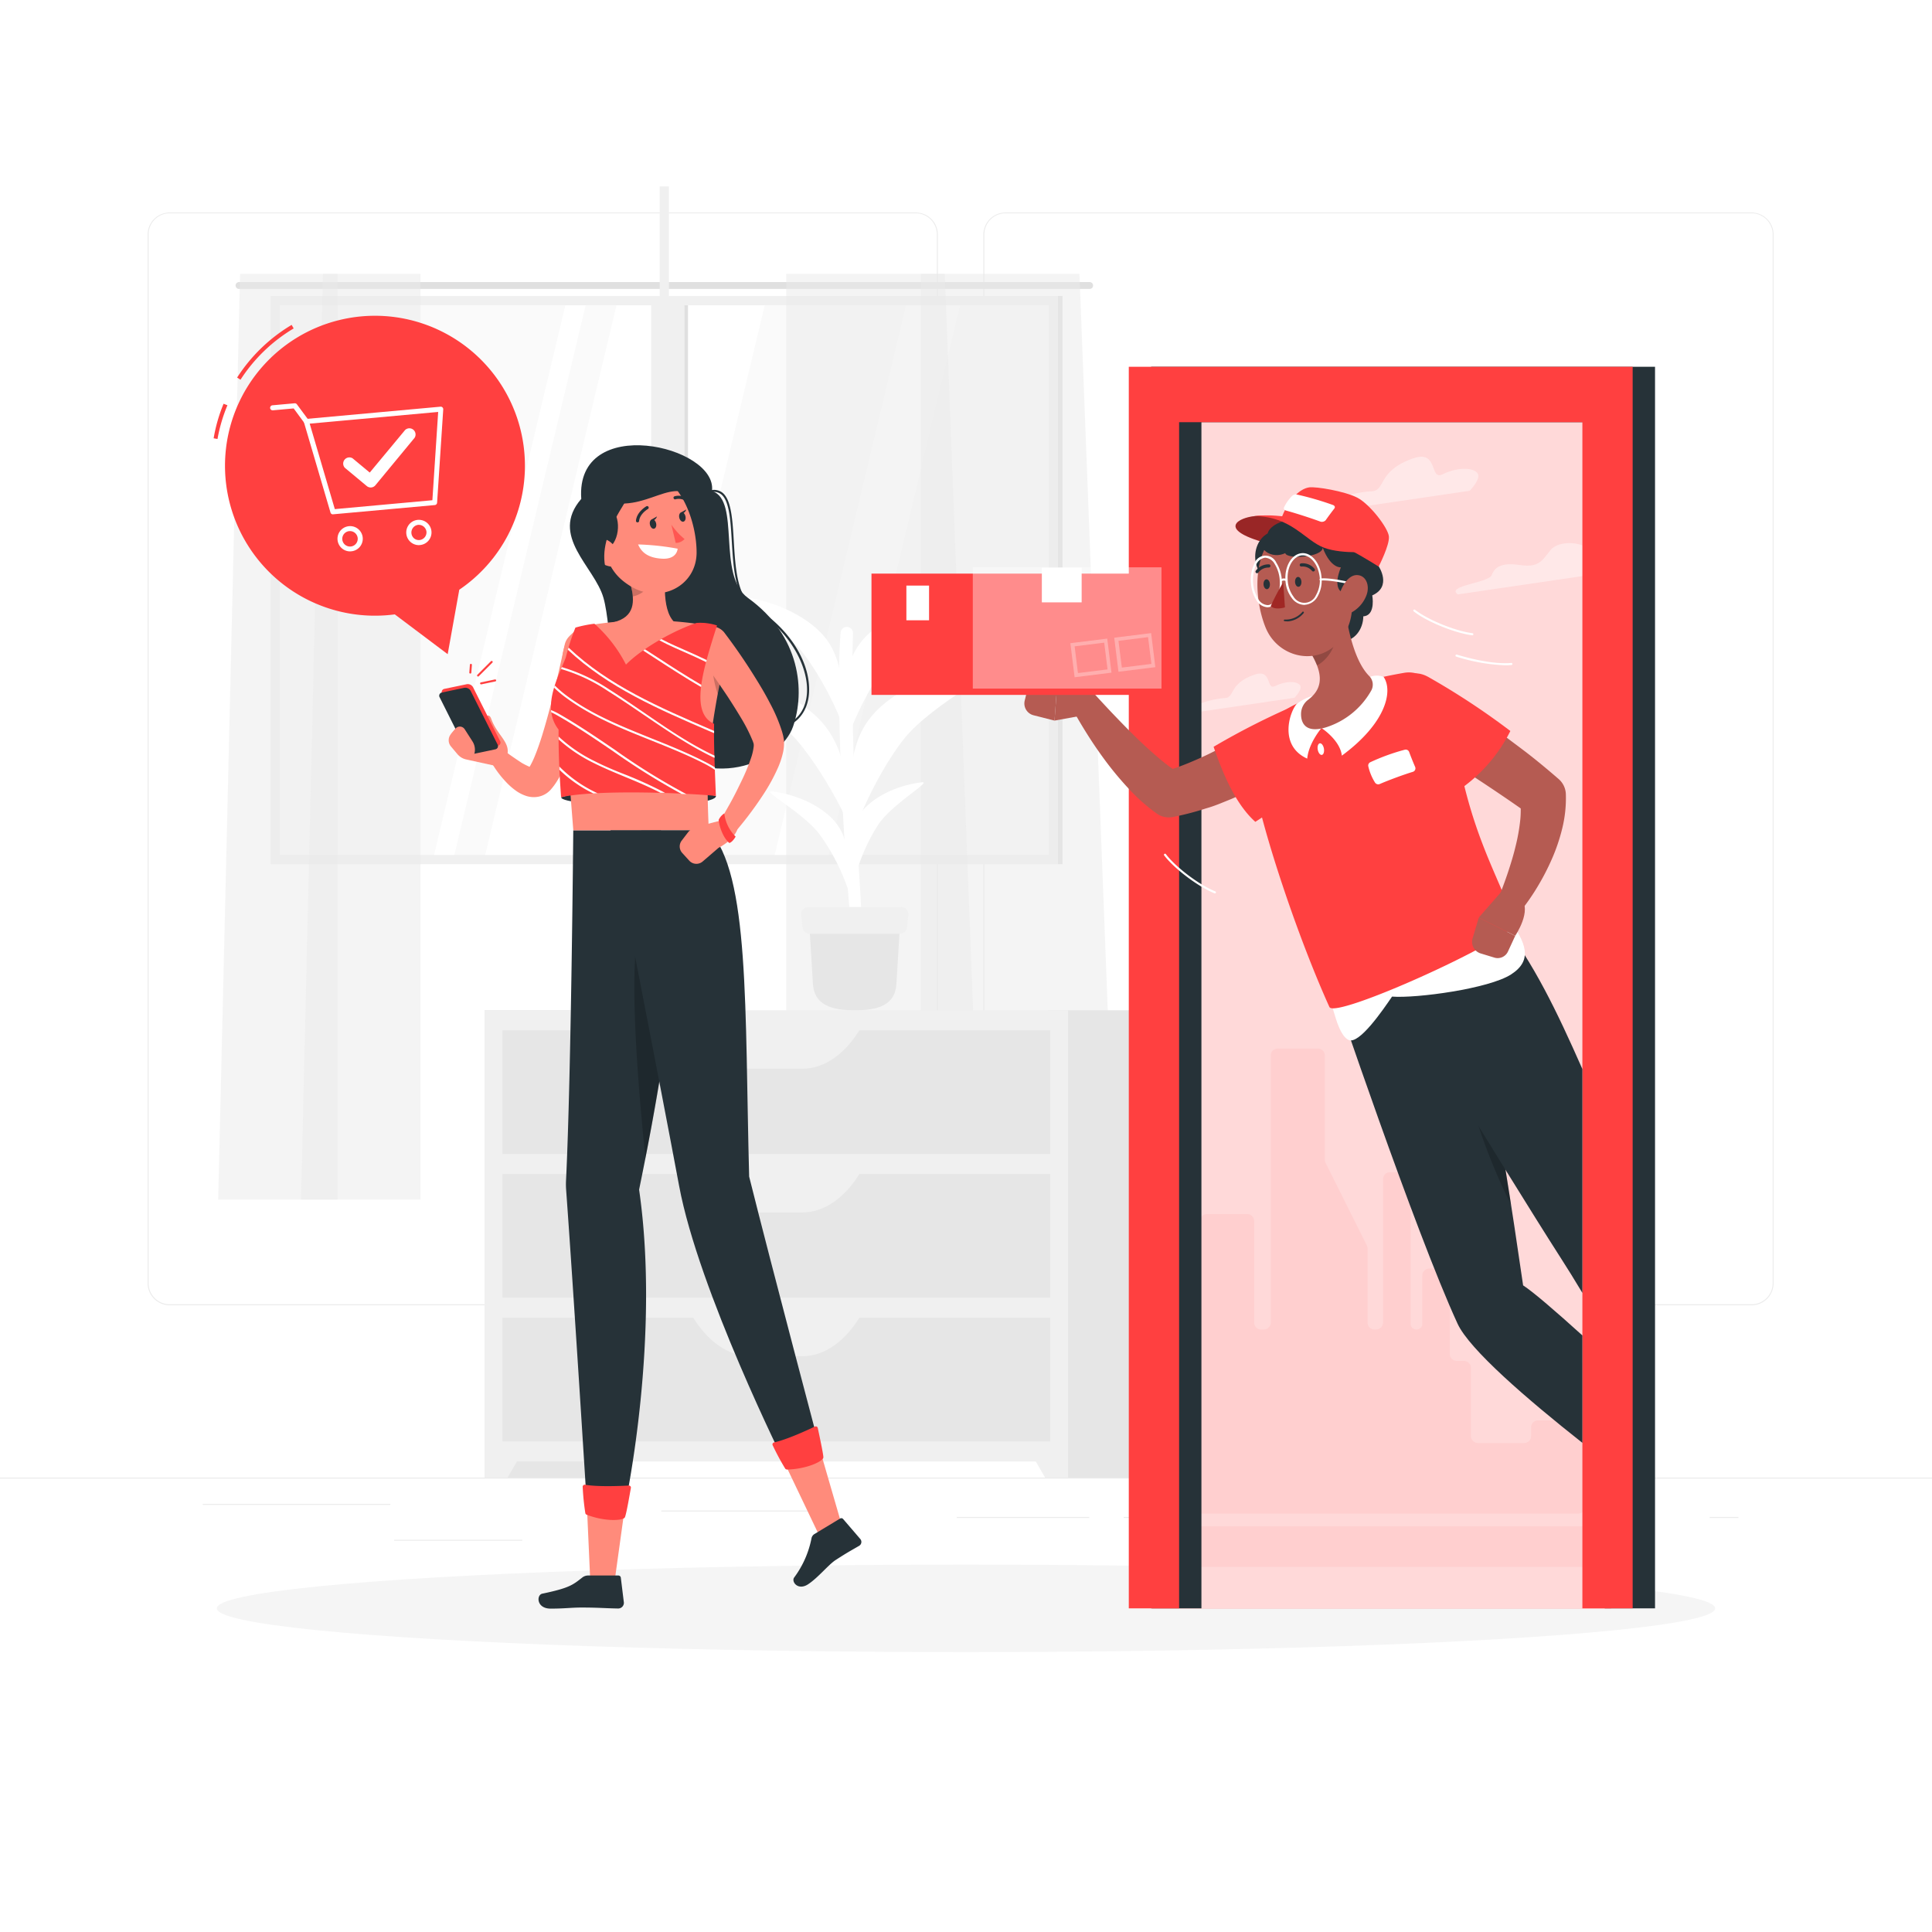 <svg class="animated" id="freepik_stories-in-no-time" xmlns="http://www.w3.org/2000/svg" viewBox="0 0 500 500" version="1.1" xmlns:xlink="http://www.w3.org/1999/xlink" xmlns:svgjs="http://svgjs.com/svgjs"><style>svg#freepik_stories-in-no-time:not(.animated) .animable {opacity: 0;}svg#freepik_stories-in-no-time.animated #freepik--character-2--inject-28 {animation: 1s 1 forwards cubic-bezier(.36,-0.01,.5,1.38) zoomOut,1.5s Infinite  linear heartbeat;animation-delay: 0s,1s;}            @keyframes zoomOut {                0% {                    opacity: 0;                    transform: scale(1.5);                }                100% {                    opacity: 1;                    transform: scale(1);                }            }                    @keyframes heartbeat {                0% {                    transform: scale(1);                }                10% {                    transform: scale(1.1);                }                30% {                    transform: scale(1);                }                40% {                    transform: scale(1);                }                50% {                    transform: scale(1.1);                }                60% {                    transform: scale(1);                }                100% {                    transform: scale(1);                }            }        </style><g id="freepik--background-complete--inject-28" class="animable animator-active" style="transform-origin: 250px 226.87px;"><rect y="382.4" width="500" height="0.25" style="fill: rgb(235, 235, 235); transform-origin: 250px 382.525px;" id="elnzbasjxqf5" class="animable"></rect><rect x="102.02" y="398.49" width="33.12" height="0.25" style="fill: rgb(235, 235, 235); transform-origin: 118.58px 398.615px;" id="elgk6f1ztf3yq" class="animable"></rect><rect x="171.14" y="390.92" width="43.55" height="0.25" style="fill: rgb(235, 235, 235); transform-origin: 192.915px 391.045px;" id="elhn4ziyn1bqp" class="animable"></rect><rect x="52.46" y="389.21" width="48.56" height="0.25" style="fill: rgb(235, 235, 235); transform-origin: 76.74px 389.335px;" id="ellhp08si56f" class="animable"></rect><rect x="247.61" y="392.59" width="34.29" height="0.25" style="fill: rgb(235, 235, 235); transform-origin: 264.755px 392.715px;" id="el20z191jto5" class="animable"></rect><rect x="442.46" y="392.59" width="7.44" height="0.25" style="fill: rgb(235, 235, 235); transform-origin: 446.18px 392.715px;" id="el3af9lsg68vi" class="animable"></rect><rect x="290.8" y="392.59" width="48.57" height="0.25" style="fill: rgb(235, 235, 235); transform-origin: 315.085px 392.715px;" id="elaxy5ify27w6" class="animable"></rect><rect x="326.62" y="396.81" width="93.68" height="0.25" style="fill: rgb(235, 235, 235); transform-origin: 373.46px 396.935px;" id="ely3os2thha8e" class="animable"></rect><path d="M237,337.8H43.91a5.71,5.71,0,0,1-5.7-5.71V60.66A5.71,5.71,0,0,1,43.91,55H237a5.71,5.71,0,0,1,5.71,5.71V332.09A5.71,5.71,0,0,1,237,337.8ZM43.91,55.2a5.46,5.46,0,0,0-5.45,5.46V332.09a5.46,5.46,0,0,0,5.45,5.46H237a5.47,5.47,0,0,0,5.46-5.46V60.66A5.47,5.47,0,0,0,237,55.2Z" style="fill: rgb(235, 235, 235); transform-origin: 140.46px 196.4px;" id="elh9xg8uop2al" class="animable"></path><path d="M453.31,337.8H260.21a5.72,5.72,0,0,1-5.71-5.71V60.66A5.72,5.72,0,0,1,260.21,55h193.1A5.71,5.71,0,0,1,459,60.66V332.09A5.71,5.71,0,0,1,453.31,337.8ZM260.21,55.2a5.47,5.47,0,0,0-5.46,5.46V332.09a5.47,5.47,0,0,0,5.46,5.46h193.1a5.47,5.47,0,0,0,5.46-5.46V60.66a5.47,5.47,0,0,0-5.46-5.46Z" style="fill: rgb(235, 235, 235); transform-origin: 356.75px 196.4px;" id="elkc8syn0eb3" class="animable"></path><rect x="71.45" y="78" width="200.95" height="144.26" style="fill: rgb(250, 250, 250); transform-origin: 171.925px 150.13px;" id="el0aogsirkiyvd" class="animable"></rect><polygon points="125.33 222.26 159.79 78 198.15 78 163.69 222.26 125.33 222.26" style="fill: rgb(255, 255, 255); transform-origin: 161.74px 150.13px;" id="el3b5cv7z687c" class="animable"></polygon><polygon points="200.25 222.26 234.71 78 248.7 78 214.24 222.26 200.25 222.26" style="fill: rgb(255, 255, 255); transform-origin: 224.475px 150.13px;" id="elgjak8d0dwvg" class="animable"></polygon><polygon points="112.09 222.26 146.56 78 151.81 78 117.34 222.26 112.09 222.26" style="fill: rgb(255, 255, 255); transform-origin: 131.95px 150.13px;" id="elewr773ip3m" class="animable"></polygon><path d="M282,73H61.86a.89.89,0,0,0-.89.89h0a.89.89,0,0,0,.89.89H282a.89.89,0,0,0,.89-.89h0A.89.89,0,0,0,282,73Z" style="fill: rgb(224, 224, 224); transform-origin: 171.93px 73.89px;" id="ele8zzk8gru8b" class="animable"></path><g id="elktcxois0hks"><rect x="168.52" y="77.69" width="8.57" height="144.88" style="fill: rgb(240, 240, 240); transform-origin: 172.805px 150.13px; transform: rotate(180deg);" class="animable"></rect></g><g id="el4onqhvn4d9t"><rect x="177.1" y="77.69" width="0.96" height="144.88" style="fill: rgb(224, 224, 224); transform-origin: 177.58px 150.13px; transform: rotate(180deg);" class="animable"></rect></g><g id="ellqzmcsnhig"><rect x="170.73" y="48.26" width="2.38" height="203.73" style="fill: rgb(240, 240, 240); transform-origin: 171.92px 150.125px; transform: rotate(-90deg);" class="animable"></rect></g><path d="M273.79,221.27h0V76.61H70.06V221.27h0v2.38H273.79Zm-201.35,0V79h199V221.27Z" style="fill: rgb(240, 240, 240); transform-origin: 171.925px 150.13px;" id="ela6y05vxz3ut" class="animable"></path><g id="elyznpb7g5hg"><rect x="273.79" y="76.61" width="1.19" height="147.04" style="fill: rgb(224, 224, 224); transform-origin: 274.385px 150.13px; transform: rotate(180deg);" class="animable"></rect></g><g id="elaw1u2j72u9"><polygon points="238.34 70.85 238.34 310.45 288.57 310.45 279.36 70.85 238.34 70.85" style="fill: rgb(235, 235, 235); opacity: 0.5; transform-origin: 263.455px 190.65px;" class="animable"></polygon></g><g id="elwwfjsfqwroo"><polygon points="203.48 70.85 203.48 310.45 253.71 310.45 244.5 70.85 203.48 70.85" style="fill: rgb(235, 235, 235); opacity: 0.5; transform-origin: 228.595px 190.65px;" class="animable"></polygon></g><g id="elbbp5c2gpm2"><polygon points="87.37 70.86 87.37 310.45 56.47 310.45 62.13 70.86 87.37 70.86" style="fill: rgb(235, 235, 235); opacity: 0.5; transform-origin: 71.92px 190.655px;" class="animable"></polygon></g><g id="elwxbthr5v1sk"><polygon points="108.81 70.86 108.81 310.45 77.91 310.45 83.58 70.86 108.81 70.86" style="fill: rgb(235, 235, 235); opacity: 0.5; transform-origin: 93.36px 190.655px;" class="animable"></polygon></g><g id="elcnfbvwx2r04"><rect x="125.41" y="261.46" width="35.83" height="120.94" style="fill: rgb(230, 230, 230); transform-origin: 143.325px 321.93px; transform: rotate(180deg);" class="animable"></rect></g><polygon points="131.37 382.4 125.41 382.4 125.41 371.52 137.62 371.52 131.37 382.4" style="fill: rgb(240, 240, 240); transform-origin: 131.515px 376.96px;" id="eltezb0paiupc" class="animable"></polygon><g id="elahqghwzvvhq"><rect x="271.22" y="261.46" width="35.83" height="120.94" style="fill: rgb(230, 230, 230); transform-origin: 289.135px 321.93px; transform: rotate(180deg);" class="animable"></rect></g><g id="elwr2qdmz0x8e"><rect x="125.41" y="261.46" width="151.01" height="116.76" style="fill: rgb(240, 240, 240); transform-origin: 200.915px 319.84px; transform: rotate(180deg);" class="animable"></rect></g><g id="el4y1q5psnioq"><rect x="130.03" y="266.64" width="141.76" height="32.02" style="fill: rgb(230, 230, 230); transform-origin: 200.91px 282.65px; transform: rotate(180deg);" class="animable"></rect></g><path d="M194.22,276.59h13.39c5.82,0,11.38-3.95,15.38-10.93H178.84C182.84,272.64,188.4,276.59,194.22,276.59Z" style="fill: rgb(240, 240, 240); transform-origin: 200.915px 271.125px;" id="el61sbbj5zs4k" class="animable"></path><polygon points="270.46 382.4 276.42 382.4 276.42 371.52 264.21 371.52 270.46 382.4" style="fill: rgb(240, 240, 240); transform-origin: 270.315px 376.96px;" id="elzd5ulvtig2n" class="animable"></polygon><g id="elhkl2ehoobqe"><rect x="130.03" y="303.83" width="141.76" height="32.02" style="fill: rgb(230, 230, 230); transform-origin: 200.91px 319.84px; transform: rotate(180deg);" class="animable"></rect></g><path d="M194.22,313.78h13.39c5.82,0,11.38-3.95,15.38-10.92H178.84C182.84,309.83,188.4,313.78,194.22,313.78Z" style="fill: rgb(240, 240, 240); transform-origin: 200.915px 308.32px;" id="eljqtr8t3g47n" class="animable"></path><g id="el4j78io1mhmn"><rect x="130.03" y="341.02" width="141.76" height="32.02" style="fill: rgb(230, 230, 230); transform-origin: 200.91px 357.03px; transform: rotate(180deg);" class="animable"></rect></g><path d="M194.22,351h13.39c5.82,0,11.38-4,15.38-10.93H178.84C182.84,347,188.4,351,194.22,351Z" style="fill: rgb(240, 240, 240); transform-origin: 200.915px 345.535px;" id="elo6fexol86p" class="animable"></path><path d="M220.24,239.47c-2.31-23.94-3.92-62.79-2.67-75.79a1.65,1.65,0,0,1,.65-1.13h0a1.6,1.6,0,0,1,2.54,1.34c-.22,6.44-.47,22.54.9,50.3.68,13.82,1.67,23.29,1,25.28Z" style="fill: rgb(255, 255, 255); transform-origin: 220.009px 200.857px;" id="el8jygaj38e4l" class="animable"></path><path d="M213.62,188c-5.28-6.79-16.2-12.16-27.39-13-4.4-.33,13.25,8.44,20.52,17.19,5.64,6.79,11.95,18,14.06,24.09C219.58,203.66,218.9,194.77,213.62,188Z" style="fill: rgb(255, 255, 255); transform-origin: 203.173px 195.635px;" id="el1a2m2hm56rx" class="animable"></path><path d="M224.67,186.51c5.47-7.61,18.08-13.46,31.73-14.12,5.36-.26-15,9.29-22.64,19.07-5.91,7.61-12,20.2-13.63,27.11C219.73,204.24,219.21,194.12,224.67,186.51Z" style="fill: rgb(255, 255, 255); transform-origin: 238.593px 195.477px;" id="elf8t8hfm0zqv" class="animable"></path><path d="M214,165.59c-4.17-5.67-13.37-10.32-23.13-11.28-3.83-.37,11.05,7.22,16.82,14.53,4.49,5.68,9.26,15,10.69,20C218.14,178.53,218.15,171.26,214,165.59Z" style="fill: rgb(255, 255, 255); transform-origin: 204.314px 171.568px;" id="elw3xk5r5q84l" class="animable"></path><path d="M222.38,166.75c4.63-6.44,15.31-11.4,26.86-12,4.54-.22-12.72,7.87-19.16,16.16-5,6.43-10.14,17.1-11.55,23C218.19,181.76,217.75,173.2,222.38,166.75Z" style="fill: rgb(255, 255, 255); transform-origin: 234.163px 174.328px;" id="elkyxd4ceqdla" class="animable"></path><path d="M216.78,213.55c-3-4.28-9.78-7.87-17-8.73-2.84-.33,8.1,5.53,12.28,11.05a53.81,53.81,0,0,1,7.64,15C219.67,223.22,219.79,217.83,216.78,213.55Z" style="fill: rgb(255, 255, 255); transform-origin: 209.508px 217.838px;" id="ele7yt67o6h79" class="animable"></path><path d="M222.25,211.14c2.62-4.24,9.09-7.82,16.3-8.68,2.84-.34-7.62,5.49-11.29,11A47.23,47.23,0,0,0,221,228.32C220.29,220.73,219.64,215.39,222.25,211.14Z" style="fill: rgb(255, 255, 255); transform-origin: 229.701px 215.383px;" id="elz931v5oud1" class="animable"></path><path d="M221.22,261.46h0c-5.76,0-10.52-1.2-10.85-6.95l-1-16.63H233l-1,16.63C231.74,260.26,227,261.46,221.22,261.46Z" style="fill: rgb(230, 230, 230); transform-origin: 221.185px 249.67px;" id="eleabkskuvdbo" class="animable"></path><path d="M232.89,241.66H209.54A1.86,1.86,0,0,1,207.7,240l-.36-3.2a1.86,1.86,0,0,1,1.85-2.06h24.06a1.86,1.86,0,0,1,1.84,2.06l-.35,3.2A1.86,1.86,0,0,1,232.89,241.66Z" style="fill: rgb(240, 240, 240); transform-origin: 221.215px 238.2px;" id="elaw1cezo998n" class="animable"></path></g><g id="freepik--Shadow--inject-28" class="animable" style="transform-origin: 250px 416.24px;"><ellipse id="freepik--path--inject-28" cx="250" cy="416.24" rx="193.89" ry="11.32" style="fill: rgb(245, 245, 245); transform-origin: 250px 416.24px;" class="animable"></ellipse></g><g id="freepik--character-2--inject-28" class="animable" style="transform-origin: 326.104px 255.58px;"><rect x="298.16" y="103.6" width="118.78" height="312.64" style="fill: rgb(255, 64, 64); transform-origin: 357.55px 259.92px;" id="el5gm6lzdi3ng" class="animable"></rect><g id="elerqigfgw26q"><rect x="298.16" y="103.6" width="118.78" height="312.64" style="fill: rgb(255, 255, 255); opacity: 0.8; transform-origin: 357.55px 259.92px;" class="animable"></rect></g><g id="el55zu97nh7s"><g style="opacity: 0.4; transform-origin: 365.244px 151.226px;" class="animable"><path d="M419.77,144.14c-4.34.42-6.23,1.06-8-1.45s-8.33-3.05-10.52-.3-3,4.56-7.89,3.84-6.54.57-7.3,2.6-12,2.76-8.78,5L419,147.7S424.11,143.72,419.77,144.14Z" style="fill: rgb(255, 255, 255); transform-origin: 399.11px 147.193px;" id="elel24ghs15uj" class="animable"></path><path d="M382.26,122.32c-1.34-1.41-5.29-1.36-8.86.41s-1-6.41-7.63-4.12c-9.51,3.27-7,8.48-10.94,8.55s-15.51,3.15-9.47,5l35-5.15S383.61,123.72,382.26,122.32Z" style="fill: rgb(255, 255, 255); transform-origin: 363.118px 125.181px;" id="elxhg4z19ywp" class="animable"></path><path d="M336.36,177.23c-.95-1-3.75-1-6.29.3s-.69-4.55-5.41-2.93c-6.75,2.32-5,6-7.76,6.07s-11,2.23-6.72,3.58L335,180.59S337.32,178.23,336.36,177.23Z" style="fill: rgb(255, 255, 255); transform-origin: 322.782px 179.282px;" id="elzshib60nc3" class="animable"></path></g></g><g id="elvqt6gt9apad"><path d="M403.08,354V365.8a1.8,1.8,0,0,1-1.79,1.8h-3.23a1.79,1.79,0,0,0-1.8,1.79v2.26a1.8,1.8,0,0,1-1.8,1.8h-12a1.81,1.81,0,0,1-1.8-1.8V354a1.79,1.79,0,0,0-1.79-1.79H377a1.81,1.81,0,0,1-1.8-1.8V330.1a1.79,1.79,0,0,0-1.79-1.79H369.9a1.8,1.8,0,0,0-1.8,1.79v12.61a1.45,1.45,0,0,1-1.52,1.36h0a1.44,1.44,0,0,1-1.51-1.36V305.17a1.8,1.8,0,0,0-1.8-1.8h-3.54a1.79,1.79,0,0,0-1.79,1.8v37.1a1.8,1.8,0,0,1-1.8,1.8h-.43a1.8,1.8,0,0,1-1.8-1.8V323.09a1.75,1.75,0,0,0-.19-.81l-10.67-21.36a1.74,1.74,0,0,1-.19-.8V273.17a1.79,1.79,0,0,0-1.8-1.79H330.67a1.8,1.8,0,0,0-1.8,1.79v69.1a1.79,1.79,0,0,1-1.79,1.8h-.73a1.79,1.79,0,0,1-1.79-1.8V316a1.81,1.81,0,0,0-1.8-1.8H312.37a1.81,1.81,0,0,0-1.8,1.8v26.28a1.79,1.79,0,0,1-1.79,1.8h-1.41a1.8,1.8,0,0,0-1.8,1.8v4.52a1.8,1.8,0,0,1-1.79,1.8h-.5a1.79,1.79,0,0,0-1.8,1.79v35.93a1.79,1.79,0,0,0,1.8,1.79H408.42a1.79,1.79,0,0,0,1.79-1.79V354a1.79,1.79,0,0,0-1.79-1.79h-3.54A1.8,1.8,0,0,0,403.08,354Z" style="fill: rgb(255, 64, 64); opacity: 0.07; transform-origin: 355.845px 331.545px;" class="animable"></path></g><g id="elb4pazbxia0j"><rect x="298.16" y="395.01" width="118.44" height="10.48" style="fill: rgb(255, 64, 64); opacity: 0.07; transform-origin: 357.38px 400.25px;" class="animable"></rect></g><polygon points="428.32 94.92 428.32 416.24 415.3 416.24 415.3 109.26 310.93 109.26 310.93 416.24 297.92 416.24 297.92 94.92 428.32 94.92" style="fill: rgb(38, 50, 56); transform-origin: 363.12px 255.58px;" id="elhosidr1z9lj" class="animable"></polygon><polygon points="422.53 94.92 422.53 416.24 409.52 416.24 409.52 109.26 305.15 109.26 305.15 416.24 292.13 416.24 292.13 94.92 422.53 94.92" style="fill: rgb(255, 64, 64); transform-origin: 357.33px 255.58px;" id="elmwztmq6xy8" class="animable"></polygon><path d="M325,133.54c-4.47.36-10.3,3.43,2.74,7s14.8-.29,14.8-.29S337,132.57,325,133.54Z" style="fill: rgb(255, 64, 64); transform-origin: 331.147px 137.755px;" id="elcxhmx8y6t5" class="animable"></path><g id="el5p162ctr6m5"><path d="M325,133.54c-4.47.36-10.3,3.43,2.74,7s14.8-.29,14.8-.29S337,132.57,325,133.54Z" style="opacity: 0.4; transform-origin: 331.147px 137.755px;" class="animable"></path></g><g id="eloh8w479l8l9"><ellipse cx="347.45" cy="159.37" rx="5.38" ry="6.54" style="fill: rgb(38, 50, 56); transform-origin: 347.45px 159.37px; transform: rotate(-8.616deg);" class="animable"></ellipse></g><g id="elhypei3fvqgr"><ellipse cx="330.22" cy="144.06" rx="5.38" ry="6.54" style="fill: rgb(38, 50, 56); transform-origin: 330.22px 144.06px; transform: rotate(-8.616deg);" class="animable"></ellipse></g><path d="M409.52,345.61v27.8c-14.45-11.41-29.23-24.18-32.3-30.83-11.12-24.16-32.46-87.51-32.46-87.51l33.6-13.74.15.68c.88,4.09,5.59,26.47,11.12,60.75,1.48,9.15,3,19.16,4.55,29.89C396.84,334.39,402.59,339.34,409.52,345.61Z" style="fill: rgb(38, 50, 56); transform-origin: 377.14px 307.37px;" id="el3980pb1612f" class="animable"></path><g id="el5uro4y4n1v8"><path d="M391.06,311.8c-1.75-11.23-3.44-21.36-5-30.22l-7.68-5.9A150.85,150.85,0,0,0,391.06,311.8Z" style="opacity: 0.2; transform-origin: 384.72px 293.74px;" class="animable"></path></g><path d="M409.52,276.68V334.6c-2-3.34-3.87-6.35-5.51-8.9-3.8-5.92-8.92-14.12-14.38-22.94C374.72,278.71,357.29,250,357.29,250l21.22-8,9.93-3.74C397.05,249.58,402.76,261.36,409.52,276.68Z" style="fill: rgb(38, 50, 56); transform-origin: 383.405px 286.43px;" id="el6vd3l8nwoyt" class="animable"></path><path d="M334.41,198.06c-.7.51-1.23.88-1.83,1.28s-1.17.76-1.75,1.13c-1.18.73-2.36,1.43-3.56,2.11a79.1,79.1,0,0,1-7.38,3.66c-1.25.57-2.54,1.07-3.82,1.59s-2.59,1-3.92,1.37a73,73,0,0,1-8.1,2.14l-.39.08a5.41,5.41,0,0,1-4.26-.85,47.29,47.29,0,0,1-7.23-6.39,85.1,85.1,0,0,1-5.82-6.93q-2.67-3.57-5-7.28c-1.57-2.5-3.05-5-4.42-7.66a3.3,3.3,0,0,1,5.35-3.74l.07.07c1.86,2,3.78,4.12,5.7,6.13s3.85,4,5.82,5.93,4,3.77,6,5.47a43.91,43.91,0,0,0,6,4.37l-4.66-.77c2.24-.73,4.46-1.5,6.66-2.42s4.38-1.89,6.53-3,4.27-2.2,6.36-3.4c1-.59,2.08-1.2,3.09-1.82l1.5-.95,1.38-.88.28-.18a6.6,6.6,0,0,1,7.43,10.9Z" style="fill: rgb(181, 91, 82); transform-origin: 306.857px 194.543px;" id="el26q6huiegql" class="animable"></path><path d="M336.85,181.83a192,192,0,0,0-22.77,11.44c2.33,6.73,5.57,14.74,10.8,19.42a104.11,104.11,0,0,0,13.23-10C347.24,194.83,346.39,178,336.85,181.83Z" style="fill: rgb(255, 64, 64); transform-origin: 329.292px 196.981px;" id="elp0x90m50fx" class="animable"></path><path d="M343.27,254.91c1.74,6,3,12.89,5.72,14.22s8.92-7.78,11.27-11.21c6.39.48,25.07-2.05,30.79-5.73s3.92-8.19-.66-14.52C377.85,236.41,350.68,250.33,343.27,254.91Z" style="fill: rgb(255, 255, 255); transform-origin: 368.953px 253.426px;" id="elxpyhc9858qb" class="animable"></path><path d="M363.43,174.12a134.76,134.76,0,0,0-26.51,7.43c-9.23,3.73-14,11.24-12.34,21.06,2,11.8,11,39.28,19.47,58,1.47,3.22,45.77-16.9,47.91-21.33-3.49-12.25-12.57-23.92-16.09-53.18C375.15,180.07,369.34,173.1,363.43,174.12Z" style="fill: rgb(255, 64, 64); transform-origin: 358.107px 217.489px;" id="eljnehspbds6o" class="animable"></path><path d="M354.6,197.28a53.38,53.38,0,0,1,8.95-3.25.94.94,0,0,1,1.14.59c.34.92.94,2.47,1.54,3.84a.94.94,0,0,1-.59,1.29c-2.34.71-6.16,2.11-8.6,3.17a1,1,0,0,1-1.18-.38,13.67,13.67,0,0,1-1.74-4.2A.94.94,0,0,1,354.6,197.28Z" style="fill: rgb(255, 255, 255); transform-origin: 360.203px 198.489px;" id="elpffo2wksdol" class="animable"></path><path d="M342.63,193.73c.14.83-.09,1.56-.53,1.64s-.92-.53-1.07-1.36.09-1.56.53-1.64S342.48,192.9,342.63,193.73Z" style="fill: rgb(255, 255, 255); transform-origin: 341.828px 193.87px;" id="ele698xfflksf" class="animable"></path><path d="M376.67,182.13c2.43,1.42,4.66,2.85,6.93,4.36s4.47,3,6.65,4.65,4.35,3.23,6.48,4.93,4.21,3.44,6.28,5.23l.36.31a5.42,5.42,0,0,1,1.87,3.85,32.69,32.69,0,0,1-.95,9,47.72,47.72,0,0,1-2.7,7.93,62.09,62.09,0,0,1-3.72,7.16,57.52,57.52,0,0,1-4.61,6.59,3.3,3.3,0,0,1-5.62-3.29l.08-.18c.84-2.14,1.73-4.48,2.48-6.73s1.46-4.54,2-6.8a49.55,49.55,0,0,0,1.21-6.64,25.15,25.15,0,0,0-.05-6l2.23,4.16c-4.19-3-8.48-5.89-12.81-8.75l-13-8.48-.07,0a6.6,6.6,0,0,1,6.94-11.23Z" style="fill: rgb(181, 91, 82); transform-origin: 385.919px 209.273px;" id="el0al7n4x3ctlm" class="animable"></path><path d="M369.61,175.18a190.55,190.55,0,0,1,21.27,14,40.26,40.26,0,0,1-13.56,15.44s-4.12-1-11.41-8.9C357.77,186.87,360.58,170.26,369.61,175.18Z" style="fill: rgb(255, 64, 64); transform-origin: 375.987px 189.453px;" id="eln7ivnuyzff" class="animable"></path><path d="M388.47,230.87l-5.77,6.6,9.43,4.72s4.51-6.64,1.43-9.72Z" style="fill: rgb(181, 91, 82); transform-origin: 388.668px 236.53px;" id="el7c2nbh69tmj" class="animable"></path><path d="M383.17,246.74l3.57,1.09a2.93,2.93,0,0,0,3.54-1.62l1.85-4-9.43-4.72-1.6,5.36A3.15,3.15,0,0,0,383.17,246.74Z" style="fill: rgb(181, 91, 82); transform-origin: 386.551px 242.724px;" id="elv66fs3hrhu" class="animable"></path><path d="M342,188.42s4.81,3.09,5.27,7.14c11.47-8.45,13.3-16.74,10.8-20.39a4.91,4.91,0,0,0-3.49,0S351.06,182.39,342,188.42Z" style="fill: rgb(255, 255, 255); transform-origin: 350.525px 185.205px;" id="elutzhjcemawl" class="animable"></path><path d="M342,188.42s-3.33,3.88-3.69,7.91c-7.34-3.3-4.68-11.91-2.7-14.2a14.06,14.06,0,0,1,4.15-2.07S337.11,183.37,342,188.42Z" style="fill: rgb(255, 255, 255); transform-origin: 337.732px 188.195px;" id="eljfyo2d5cae9" class="animable"></path><path d="M347.9,155.6c.57,5.65,2.31,15.2,6.45,19.36a3.15,3.15,0,0,1,.46,3.87,20.51,20.51,0,0,1-11.3,9.29c-5.39,1.8-6.87-.76-6.8-3.5a4.62,4.62,0,0,1,1.88-3.55c4.68-3.53,3-8.07.63-12.11Z" style="fill: rgb(181, 91, 82); transform-origin: 345.99px 172.16px;" id="el0353nmae3vxc" class="animable"></path><g id="elhlw3rrn5ld8"><path d="M344.37,161.05,339.23,169a20.24,20.24,0,0,1,1.6,3.19c2.5-1.15,5.22-5.05,4.67-7.85A9.58,9.58,0,0,0,344.37,161.05Z" style="opacity: 0.2; transform-origin: 342.401px 166.62px;" class="animable"></path></g><path d="M349.31,146.23c.75,8.66,1.63,13.69-2,18.81-5.46,7.71-16.49,5.55-19.79-2.67-3-7.4-3.69-20.33,4.1-25.14A11.53,11.53,0,0,1,349.31,146.23Z" style="fill: rgb(181, 91, 82); transform-origin: 337.7px 152.623px;" id="elbbbpu28y2n" class="animable"></path><path d="M334.3,134.49c-4.87.48-7.19,3.37-5.92,4.81-4.29.77-.39,6,4.24,3.85.4,1.67,9.61,1.11,9.7-1.4,2.09,5.43,4.71,5.08,4.71,5.08s-2.72,6,1.18,6.78c0,3.39,2.45,6.36,5,5.85,2.83-.58,1.93-5.37,1.93-5.37,5.16-2.29,1.69-7.48,1.69-7.48C356.75,140.85,344.77,128.13,334.3,134.49Z" style="fill: rgb(38, 50, 56); transform-origin: 342.25px 146.135px;" id="ele4nrzaygaav" class="animable"></path><path d="M328,157.16a3.57,3.57,0,0,1-2.84-1.83,9.43,9.43,0,0,1-1.42-4.6,9.31,9.31,0,0,1,.83-4.73,3.06,3.06,0,0,1,5.74-.37,9.43,9.43,0,0,1,1.43,4.59h0c.23,3.68-1.37,6.79-3.58,6.93Zm-.53-12.82h-.12a3,3,0,0,0-2.3,1.89,9.72,9.72,0,0,0,.56,8.78,3,3,0,0,0,2.52,1.59c1.91-.12,3.28-3,3.07-6.35a8.93,8.93,0,0,0-1.34-4.33A3,3,0,0,0,327.47,144.34Z" style="fill: rgb(255, 255, 255); transform-origin: 327.733px 150.479px;" id="elxgfniyqt6mh" class="animable"></path><path d="M337.55,156.55a4.17,4.17,0,0,1-3.24-1.79,8.26,8.26,0,0,1-1.64-4.6c-.24-3.67,1.67-6.8,4.25-7s4.87,2.7,5.1,6.38a8.22,8.22,0,0,1-1,4.77,4.1,4.1,0,0,1-3.21,2.2Zm-.41-12.82H337c-2.28.15-4,3-3.75,6.4a7.89,7.89,0,0,0,1.52,4.3,3.27,3.27,0,0,0,5.79-.37,7.75,7.75,0,0,0,1-4.46C341.27,146.31,339.34,143.73,337.14,143.73Z" style="fill: rgb(255, 255, 255); transform-origin: 337.353px 149.85px;" id="ellmdgl0ukev" class="animable"></path><path d="M331.47,150.51a.27.27,0,0,1-.18-.47,1.64,1.64,0,0,1,1.77-.14.28.28,0,0,1,.12.37.27.27,0,0,1-.36.12,1.11,1.11,0,0,0-1.18.06A.27.27,0,0,1,331.47,150.51Z" style="fill: rgb(255, 255, 255); transform-origin: 332.205px 150.107px;" id="el45zibl0izfx" class="animable"></path><path d="M349.56,151.25h-.06c-5.82-1.31-7.66-1-7.67-1a.27.27,0,0,1-.12-.53c.08,0,1.93-.38,7.91,1a.26.26,0,0,1,.2.32A.27.27,0,0,1,349.56,151.25Z" style="fill: rgb(255, 255, 255); transform-origin: 345.663px 150.461px;" id="eludxk3qqf9t" class="animable"></path><path d="M353.61,154.12a8.44,8.44,0,0,1-4.05,4.49c-2.36,1.11-3.68-1.18-3.14-3.88.49-2.42,2.3-5.92,4.73-5.9S354.6,151.63,353.61,154.12Z" style="fill: rgb(181, 91, 82); transform-origin: 350.142px 153.863px;" id="ela9pf4bb9aem" class="animable"></path><path d="M336.81,150.51c.05.7-.28,1.31-.74,1.35s-.86-.49-.91-1.2.27-1.31.73-1.35S336.75,149.8,336.81,150.51Z" style="fill: rgb(38, 50, 56); transform-origin: 335.985px 150.585px;" id="elldr0dfdm60b" class="animable"></path><path d="M328.65,151.13c.05.7-.28,1.31-.73,1.35s-.87-.49-.92-1.2.27-1.31.73-1.35S328.6,150.42,328.65,151.13Z" style="fill: rgb(38, 50, 56); transform-origin: 327.825px 151.205px;" id="elsr2nf3qkx1" class="animable"></path><path d="M332.09,150.72a60.4,60.4,0,0,0-3.24,6.16c1.25,1.12,3.69.3,3.69.3Z" style="fill: rgb(160, 39, 36); transform-origin: 330.695px 154.095px;" id="ely43torvw9pd" class="animable"></path><path d="M333.36,160.81a5.89,5.89,0,0,0,4.05-2.18.22.22,0,0,0-.05-.29.19.19,0,0,0-.28,0,5.64,5.64,0,0,1-4.61,2,.21.21,0,0,0-.22.2.2.2,0,0,0,.2.21A6.81,6.81,0,0,0,333.36,160.81Z" style="fill: rgb(38, 50, 56); transform-origin: 334.847px 159.544px;" id="el21cv9lljc3d" class="animable"></path><path d="M340,147.88a.46.46,0,0,0,.18-.1.42.42,0,0,0,0-.59,3.94,3.94,0,0,0-3.46-1.39.41.41,0,0,0,.12.82h0a3.17,3.17,0,0,1,2.72,1.13A.41.41,0,0,0,340,147.88Z" style="fill: rgb(38, 50, 56); transform-origin: 338.333px 146.837px;" id="el2racx2rn7ap" class="animable"></path><path d="M325.28,148.35a.43.43,0,0,0,.36-.15,3.28,3.28,0,0,1,2.68-1.32.43.43,0,0,0,.46-.37.42.42,0,0,0-.36-.46,4.14,4.14,0,0,0-3.41,1.63.42.42,0,0,0,.05.58A.33.33,0,0,0,325.28,148.35Z" style="fill: rgb(38, 50, 56); transform-origin: 326.849px 147.2px;" id="elyzmk7lox03" class="animable"></path><path d="M281.53,184.92l-8.62,1.57.78-10.51s8-.47,9.08,3.76Z" style="fill: rgb(181, 91, 82); transform-origin: 277.84px 181.227px;" id="elea9atfn8dn7" class="animable"></path><path d="M265.19,181.33l.89-3.62a3,3,0,0,1,3.21-2.22l4.4.49-.78,10.51-5.43-1.38A3.15,3.15,0,0,1,265.19,181.33Z" style="fill: rgb(181, 91, 82); transform-origin: 269.398px 180.982px;" id="el9ptn463r6v6" class="animable"></path><path d="M331.5,134.46c1.73-4.83,4.65-7.94,7.32-8.33,1.79-.25,9.24,1,12.47,2.68s7.91,7.76,8.15,10-2.65,7.83-2.65,7.83S343.82,138.19,331.5,134.46Z" style="fill: rgb(255, 64, 64); transform-origin: 345.477px 136.369px;" id="elz9k94jlpeb" class="animable"></path><path d="M335.71,128a77.37,77.37,0,0,1,9.28,2.7c.45.18.6.57.34.9-.51.65-1.53,2-2.22,3a1.33,1.33,0,0,1-1.48.36c-2.27-.84-6.17-2.11-8.78-2.82-.47-.13-.69-.47-.55-.81a10,10,0,0,1,2.2-3.07A1.41,1.41,0,0,1,335.71,128Z" style="fill: rgb(255, 255, 255); transform-origin: 338.858px 131.505px;" id="elhp9duqit8qk" class="animable"></path><path d="M324.58,133.58c9.62,0,13.13,6.33,18.11,8.18s13.17.92,13.17.92S339.16,131.78,324.58,133.58Z" style="fill: rgb(255, 64, 64); transform-origin: 340.22px 138.147px;" id="elnl3idijy08d" class="animable"></path><g id="el54waguuxirp"><rect x="225.54" y="148.45" width="75.14" height="31.39" style="fill: rgb(255, 64, 64); transform-origin: 263.11px 164.145px; transform: rotate(172.9deg);" class="animable"></rect></g><g id="el2ypjwbvk7fh"><rect x="251.76" y="146.82" width="48.83" height="31.39" style="fill: rgb(255, 255, 255); opacity: 0.4; transform-origin: 276.175px 162.515px; transform: rotate(172.9deg);" class="animable"></rect></g><g id="eluh2istl3cyq"><path d="M289.46,173.85l-1.1-8.81,9.55-1.19,1.09,8.81Zm0-8,.87,6.92,7.65-.95-.86-6.93Z" style="fill: rgb(255, 255, 255); opacity: 0.3; transform-origin: 293.68px 168.85px;" class="animable"></path></g><g id="elti2phk2j0e"><path d="M278.11,175.27l-1.1-8.81,9.54-1.19,1.1,8.81Zm0-8,.86,6.92,7.66-.95-.86-6.92Z" style="fill: rgb(255, 255, 255); opacity: 0.3; transform-origin: 282.33px 170.27px;" class="animable"></path></g><g id="elu4s513l83i"><rect x="269.63" y="146.91" width="10.3" height="8.98" style="fill: rgb(255, 255, 255); transform-origin: 274.78px 151.4px; transform: rotate(172.9deg);" class="animable"></rect></g><g id="elvzfu2kc4dt"><rect x="234.57" y="151.55" width="5.87" height="8.98" style="fill: rgb(255, 255, 255); transform-origin: 237.505px 156.04px; transform: rotate(172.9deg);" class="animable"></rect></g><path d="M381,164.41h0c-4.56-.59-11.78-3.54-15.14-6.19a.27.27,0,1,1,.34-.42c3.3,2.6,10.38,5.5,14.87,6.07a.27.27,0,0,1,.23.31A.26.26,0,0,1,381,164.41Z" style="fill: rgb(255, 255, 255); transform-origin: 373.532px 161.077px;" id="el7hux26o58as" class="animable"></path><path d="M314.41,231.19a.19.19,0,0,1-.1,0c-4.26-1.73-10.48-6.43-13.05-9.85a.28.28,0,0,1,.44-.33c2.52,3.36,8.63,8,12.82,9.68a.28.28,0,0,1,.14.36A.27.27,0,0,1,314.41,231.19Z" style="fill: rgb(255, 255, 255); transform-origin: 307.956px 226.067px;" id="eldd8n5dpzuii" class="animable"></path><path d="M389.52,172.18a48,48,0,0,1-12.65-2.25.27.27,0,1,1,.16-.52c2.58.79,9.14,2.59,14.08,2.16a.27.27,0,0,1,.3.24.28.28,0,0,1-.25.3C390.63,172.15,390.08,172.18,389.52,172.18Z" style="fill: rgb(255, 255, 255); transform-origin: 384.044px 170.789px;" id="ellmsed91ueyr" class="animable"></path></g><g id="freepik--character-1--inject-28" class="animable" style="transform-origin: 168.296px 265.771px;"><path d="M150.43,129.11c-8.33,9.64,3.45,17.51,5.75,25.63s.94,25.61,11.27,35.61c16.08,15.6,34.63,6.81,37.79-2.31s2-23.44-11.67-33.3c-8.17-5.88-1.78-25.33-9.31-27.66C185.79,115.35,148.84,106.84,150.43,129.11Z" style="fill: rgb(38, 50, 56); transform-origin: 177.095px 157.067px;" id="elo7vfq43fi0p" class="animable"></path><path d="M205,187.26a.26.26,0,0,1-.22-.12.27.27,0,0,1,.08-.36c2.67-1.72,4.1-4.78,4-8.61-.12-6.26-4.57-15.14-14.24-20.88-4.37-2.59-4.82-10.32-5.23-17.14-.31-5.37-.61-10.45-2.71-12.19a3,3,0,0,0-2.36-.62.26.26,0,0,1-.3-.23.27.27,0,0,1,.23-.29,3.56,3.56,0,0,1,2.77.73c2.26,1.89,2.57,7.08,2.89,12.57.4,6.69.85,14.27,5,16.72,8.66,5.14,14.35,13.51,14.49,21.32.08,4-1.44,7.24-4.27,9.06A.23.23,0,0,1,205,187.26Z" style="fill: rgb(38, 50, 56); transform-origin: 196.711px 157.018px;" id="elp0haym1qovo" class="animable"></path><path d="M131.48,196.7l-3.18,1.52-7.67-1.68a4.08,4.08,0,0,1-2.25-1.37l-1.68-2a2.49,2.49,0,0,1,0-3.19l1.75-2.06a2.48,2.48,0,0,1,3.45-.33l4.24,3.4S131.27,192.61,131.48,196.7Z" style="fill: rgb(255, 139, 123); transform-origin: 123.801px 192.631px;" id="elnyhbgfqyv1q" class="animable"></path><polygon points="158.86 410.67 152.83 410.68 151.81 387.99 161.97 388.24 158.86 410.67" style="fill: rgb(255, 139, 123); transform-origin: 156.89px 399.335px;" id="elpgnfmpx2a8b" class="animable"></polygon><path d="M148.36,214.88s-.53,63-1.86,90.38a20,20,0,0,0,0,2.45c2,27.47,5.28,80.28,5.28,80.28l10.23.26s8.92-42.17,3.39-80.37c8.87-43.2,13.66-81.75,5.62-93Z" style="fill: rgb(38, 50, 56); transform-origin: 160.793px 301.565px;" id="elecgl7xdfzf" class="animable"></path><path d="M150.8,384.81a62.73,62.73,0,0,0,.69,6.83.54.54,0,0,0,.33.36c4.76,1.86,9.52,1.57,9.91.66s1.21-5.74,1.54-7.57a.53.53,0,0,0-.56-.63c-2,.11-8,.37-11.29-.21A.53.53,0,0,0,150.8,384.81Z" style="fill: rgb(255, 64, 64); transform-origin: 157.039px 388.808px;" id="elze5rb2nz2ho" class="animable"></path><g id="elpmdgozu11ff"><path d="M165.5,239.89c-3.1,10.52-.08,44.31,1.54,59.91,2.21-11.27,4.09-22.11,5.48-32.1Z" style="opacity: 0.2; transform-origin: 168.339px 269.845px;" class="animable"></path></g><path d="M152.15,407.74H160a.64.64,0,0,1,.67.58l.79,6.43a1.48,1.48,0,0,1-1.49,1.53c-3.45-.06-5.11-.25-9.47-.25-2.68,0-4.31.28-8,.28s-3.71-3.55-2.15-3.87c7-1.46,7.89-2.26,10.32-4.16A2.41,2.41,0,0,1,152.15,407.74Z" style="fill: rgb(38, 50, 56); transform-origin: 150.415px 412.025px;" id="elwu90nnx0gk" class="animable"></path><path d="M151.33,163.49a4.39,4.39,0,0,0-5.19,3.37v0c-.84,3.92-1.75,7.93-2.69,11.87s-2,7.86-3.16,11.64c-.59,1.88-1.23,3.73-1.94,5.45a23.32,23.32,0,0,1-1.12,2.34c-.06.09-.11.19-.17.29a18,18,0,0,1-2-1c-1.55-1-3.21-2.16-4.78-3.31l-.11-.08a2.2,2.2,0,0,0-3.21,2.87,27.22,27.22,0,0,0,4,5.45,17.13,17.13,0,0,0,2.84,2.45,10,10,0,0,0,2.1,1.06,6.39,6.39,0,0,0,3.46.29,5.85,5.85,0,0,0,2.14-.91,6.84,6.84,0,0,0,.85-.72,2.89,2.89,0,0,0,.24-.27l.19-.22a15,15,0,0,0,1.24-1.69,28.72,28.72,0,0,0,1.74-3.16c1-2.06,1.77-4.09,2.5-6.12,1.45-4.06,2.58-8.13,3.66-12.2.55-2,1-4.08,1.48-6.13s.91-4.08,1.29-6.2A4.38,4.38,0,0,0,151.33,163.49Z" style="fill: rgb(255, 139, 123); transform-origin: 140.715px 184.847px;" id="elqitjbcsbd7o" class="animable"></path><path d="M145.23,206.33c0,2.58,40.06,3.08,40.06-.32l-20.47-5.22-19.59,5.54" style="fill: rgb(38, 50, 56); transform-origin: 165.26px 204.602px;" id="elq0zo3q2eso" class="animable"></path><path d="M152.59,161.8a91.29,91.29,0,0,1,31.88.32,4.57,4.57,0,0,1,3.75,5.51c-5.66,25.37-5.34,33.89-4.79,47.25H148.37c-1.76-22.28-2.68-35-2.92-42.22C145.27,167.16,147.14,162.61,152.59,161.8Z" style="fill: rgb(255, 139, 123); transform-origin: 166.884px 187.716px;" id="elmaleanqas2i" class="animable"></path><g id="elh6vu43pt1g"><path d="M184.37,169.17a27.25,27.25,0,0,0,1.38,10.45c.44-2.41,1-5,1.56-7.83Z" style="opacity: 0.2; transform-origin: 185.813px 174.395px;" class="animable"></path></g><path d="M173,143.28c-1,5.08-2,14.38,1.56,17.77,0,0-1.39,5.15-10.82,5.15-10.37,0-5-5.15-5-5.15,5.66-1.35,5.52-5.55,4.53-9.5Z" style="fill: rgb(255, 139, 123); transform-origin: 165.955px 154.74px;" id="el1bu7wwktlew" class="animable"></path><g id="elxcrzj8epvfa"><path d="M169,146.66l-5.73,4.89a16.25,16.25,0,0,1,.48,2.8c2.17-.31,5.14-2.69,5.37-4.95A7.78,7.78,0,0,0,169,146.66Z" style="opacity: 0.2; transform-origin: 166.23px 150.505px;" class="animable"></path></g><path d="M154.54,136.76c2.46,8.12,3.33,11.62,8.5,14.86,7.78,4.88,17.22.07,17.24-8.62,0-7.83-4-19.81-12.88-21.17A11.58,11.58,0,0,0,154.54,136.76Z" style="fill: rgb(255, 139, 123); transform-origin: 167.14px 137.627px;" id="eldvp6bvuzue" class="animable"></path><path d="M155.43,142.41c3.95.29,5.63-6.06,3.71-9.56S150.15,136.43,155.43,142.41Z" style="fill: rgb(38, 50, 56); transform-origin: 156.722px 137.17px;" id="elz9rhc9qxl8i" class="animable"></path><path d="M153.27,128.29c12.48,6.7,20-5.84,26.54.82C176.6,119.84,158.94,115.88,153.27,128.29Z" style="fill: rgb(38, 50, 56); transform-origin: 166.54px 125.401px;" id="el8td4mq6g04v" class="animable"></path><path d="M175.37,142a66.37,66.37,0,0,0-10.23-1.1c.81,1.89,2.4,3.5,6.27,3.69S175.37,142,175.37,142Z" style="fill: rgb(255, 255, 255); transform-origin: 170.255px 142.75px;" id="elopy4qvicxn" class="animable"></path><polygon points="218.15 395.72 212.1 397.57 203.27 379.07 212.58 376.52 218.15 395.72" style="fill: rgb(255, 139, 123); transform-origin: 210.71px 387.045px;" id="eli091kwsh7b" class="animable"></polygon><path d="M210.79,397l6.62-4a.61.61,0,0,1,.79.12l4.45,5.18a1.17,1.17,0,0,1-.29,1.75c-2.51,1.46-3,1.68-6.11,3.69-1.88,1.23-4.52,4.56-7.12,6.27s-4.38-.64-3.61-1.74a25,25,0,0,0,4.5-10.19A1.66,1.66,0,0,1,210.79,397Z" style="fill: rgb(38, 50, 56); transform-origin: 214.131px 401.76px;" id="el3b76oj4nulm" class="animable"></path><path d="M158,214.88s12.89,65.91,17.75,92c5.05,27.14,27.54,72.18,27.54,72.18l9.33-2.56s-12.78-48.14-18.74-72c-1.16-43.2.22-78.39-10.43-89.64Z" style="fill: rgb(38, 50, 56); transform-origin: 185.31px 296.96px;" id="el5t6nbj1frm7" class="animable"></path><path d="M200,374.1a63.36,63.36,0,0,0,3.23,6,.59.59,0,0,0,.45.21c5.1-.09,9.4-2.16,9.41-3.15,0-.83-1.06-5.78-1.45-7.59a.53.53,0,0,0-.76-.37c-1.81.86-7.22,3.37-10.52,4.09A.53.53,0,0,0,200,374.1Z" style="fill: rgb(255, 64, 64); transform-origin: 206.503px 374.726px;" id="elv2gyh6ztu19" class="animable"></path><path d="M168.21,135.82c.16.68.65,1.13,1.09,1s.66-.73.5-1.4-.64-1.13-1.08-1S168.05,135.15,168.21,135.82Z" style="fill: rgb(38, 50, 56); transform-origin: 169.006px 135.62px;" id="elteesjd5t6ne" class="animable"></path><path d="M175.8,134c.16.67.65,1.13,1.09,1s.66-.73.5-1.41-.64-1.13-1.08-1S175.64,133.35,175.8,134Z" style="fill: rgb(38, 50, 56); transform-origin: 176.596px 133.795px;" id="elav0k7j45jma" class="animable"></path><path d="M176.12,132.7l1.5-.85S177.1,133.31,176.12,132.7Z" style="fill: rgb(38, 50, 56); transform-origin: 176.87px 132.349px;" id="elvgzirscigtj" class="animable"></path><path d="M173.75,135.79a18.11,18.11,0,0,0,3.41,3.71,3,3,0,0,1-2.29,1Z" style="fill: rgb(255, 86, 82); transform-origin: 175.455px 138.145px;" id="elx4xsg3czmo" class="animable"></path><path d="M153.81,143.94a6.24,6.24,0,0,0,3.95,2.63c2.14.4,3-1.55,2.27-3.48-.68-1.72-2.6-4-4.67-3.55A2.78,2.78,0,0,0,153.81,143.94Z" style="fill: rgb(255, 139, 123); transform-origin: 156.758px 143.053px;" id="elwbv1m4847g" class="animable"></path><path d="M152.38,128.29c3.92-5.91,9.32-2,10.28-.66s-9.7,11.73-5.14,21.78C152.12,146.66,147.76,137.17,152.38,128.29Z" style="fill: rgb(38, 50, 56); transform-origin: 156.577px 137.264px;" id="el4gqrdkbl9v" class="animable"></path><path d="M165.08,135.18a.39.39,0,0,0,.32-.35c.17-1.87,2.26-3.09,2.28-3.1a.41.41,0,0,0,.15-.55.4.4,0,0,0-.55-.15c-.11.06-2.48,1.44-2.69,3.72a.4.4,0,0,0,.37.44A.25.25,0,0,0,165.08,135.18Z" style="fill: rgb(38, 50, 56); transform-origin: 166.234px 133.084px;" id="elpvfrdbd9ddi" class="animable"></path><path d="M177.9,129.92a.4.4,0,0,0,.3-.72,4,4,0,0,0-3.62-.76.39.39,0,0,0-.25.52.4.4,0,0,0,.51.25h0a3.2,3.2,0,0,1,2.86.63A.5.5,0,0,0,177.9,129.92Z" style="fill: rgb(38, 50, 56); transform-origin: 176.335px 129.108px;" id="el2cidobne254" class="animable"></path><path d="M202.9,191.85c0-.26-.05-.54-.1-.83l-.08-.44-.07-.3c-.1-.36-.19-.75-.3-1.08a42,42,0,0,0-3.09-7.23c-1.14-2.22-2.39-4.33-3.68-6.4-2.57-4.16-5.27-8.1-8.24-12a4.38,4.38,0,0,0-7,5.21l0,.05c2.67,3.72,5.39,7.57,7.94,11.39,1.26,1.93,2.48,3.87,3.63,5.8a41.9,41.9,0,0,1,2.86,5.67c.1.22.15.42.22.62l.05.13h0s0,0,0,.06a2.64,2.64,0,0,1,0,.83,13.91,13.91,0,0,1-.63,2.72,51.21,51.21,0,0,1-2.52,6.1c-1,2.06-2,4.12-3.16,6.15s-2.27,4.1-3.41,6.11l0,0a2.18,2.18,0,0,0,3.51,2.54,93.5,93.5,0,0,0,8.89-11.6,47.68,47.68,0,0,0,3.64-6.72,21,21,0,0,0,1.33-4.1A11.29,11.29,0,0,0,202.9,191.85Z" style="fill: rgb(255, 139, 123); transform-origin: 191.3px 189.883px;" id="el6i8o3q5l3bi" class="animable"></path><path d="M168.53,134.5l1.51-.85S169.51,135.11,168.53,134.5Z" style="fill: rgb(38, 50, 56); transform-origin: 169.285px 134.149px;" id="elodtjumvef7" class="animable"></path><path d="M146.43,170.16a59.54,59.54,0,0,1,2.49-7.74,32.43,32.43,0,0,1,4.91-1A35.9,35.9,0,0,1,162,172c4.49-4.53,13.06-9.11,18.29-10.79a14,14,0,0,1,5.27.66c-3.56,11.24-7.19,22.56-.75,25.46-.11,5.34.2,12,.46,18.66-6.09-.66-30.25-1.82-40.06.32-.5-6.79-.69-12.57-.65-17.5C140,183,144.54,175.07,146.43,170.16Z" style="fill: rgb(255, 64, 64); transform-origin: 164.076px 183.745px;" id="elr65a8il3xmg" class="animable"></path><path d="M174.71,167.12c-1.12-.5-2.32-1.07-3.54-1.72l-.54.3c1.34.72,2.65,1.35,3.86,1.9.88.4,1.77.79,2.67,1.18,1.87.82,3.75,1.66,5.59,2.57.05-.17.09-.34.14-.52-1.82-.89-3.68-1.72-5.52-2.53Z" style="fill: rgb(255, 255, 255); transform-origin: 176.76px 168.375px;" id="el7wfvn3j1oyq" class="animable"></path><path d="M166.67,184.43c-2.95-2-6-4.12-9.07-6.05a44.92,44.92,0,0,0-12.2-5.73l-.21.49a44,44,0,0,1,12.13,5.69c3.06,1.92,6.11,4,9.05,6,5.9,4,12,8.22,18.55,11.31,0-.2,0-.39,0-.58C178.46,192.53,172.48,188.42,166.67,184.43Z" style="fill: rgb(255, 255, 255); transform-origin: 165.055px 184.395px;" id="el02tc3y21jtlb" class="animable"></path><path d="M184.81,189.74v-.57l-.91-.39c-13-5.61-26.5-11.41-36.76-21.19-.06.19-.11.38-.17.57,10.31,9.73,23.73,15.51,36.72,21.1Z" style="fill: rgb(255, 255, 255); transform-origin: 165.89px 178.665px;" id="eliyzea8x5w5" class="animable"></path><path d="M169.72,170.48c3.81,2.48,7.71,5,11.73,7.33,0-.19.05-.37.07-.56-3.94-2.29-7.77-4.77-11.51-7.21l-3.09-2-.46.33Z" style="fill: rgb(255, 255, 255); transform-origin: 173.99px 172.925px;" id="el3vd58jleqa5" class="animable"></path><path d="M153.91,197a37.84,37.84,0,0,1-9.34-6.38c0,.24,0,.49,0,.73a39,39,0,0,0,9.1,6.12c2.68,1.34,5.49,2.5,8.21,3.63,3,1.24,6.11,2.54,9.05,4.08l1.18,0a102.71,102.71,0,0,0-10-4.6C159.38,199.52,156.57,198.36,153.91,197Z" style="fill: rgb(255, 255, 255); transform-origin: 158.34px 197.9px;" id="el5uolpbh0lw" class="animable"></path><path d="M154.66,205.29a33.24,33.24,0,0,1-9.9-6.91c0,.27,0,.54,0,.81a33.68,33.68,0,0,0,8.81,6.16Z" style="fill: rgb(255, 255, 255); transform-origin: 149.71px 201.865px;" id="elot7rjgnqe9f" class="animable"></path><path d="M182.38,197.12c-4.47-2.3-9.23-4.21-13.83-6.05-7.4-3-15.05-6-21.56-10.78a26.94,26.94,0,0,1-3.42-2.9c-.06.19-.13.38-.18.57a26.78,26.78,0,0,0,3.29,2.75c6.57,4.79,14.25,7.87,21.68,10.84,4.59,1.84,9.34,3.74,13.78,6a28.09,28.09,0,0,1,2.89,1.69l0-.64A29.7,29.7,0,0,0,182.38,197.12Z" style="fill: rgb(255, 255, 255); transform-origin: 164.21px 188.315px;" id="elev0kmvtv5ec" class="animable"></path><path d="M159.05,194c-4.63-3.15-9.42-6.41-14.36-9.23a17.4,17.4,0,0,0-2.07-1c0,.19,0,.39.06.58.6.27,1.19.59,1.75.91,4.92,2.81,9.7,6.07,14.32,9.21a178.29,178.29,0,0,0,17.65,11l1.25.06A168.65,168.65,0,0,1,159.05,194Z" style="fill: rgb(255, 255, 255); transform-origin: 160.135px 194.65px;" id="elej8js2sly5j" class="animable"></path><path d="M191.07,213.4,187.84,212l-7.61,2a4.12,4.12,0,0,0-2.2,1.45l-1.6,2.09a2.49,2.49,0,0,0,.13,3.2l1.82,2a2.49,2.49,0,0,0,3.46.22l4.13-3.55S190.92,217,191.07,213.4Z" style="fill: rgb(255, 139, 123); transform-origin: 183.49px 217.778px;" id="elezuqsqmrh7" class="animable"></path><path d="M186,212.17c.13,1.76,1.19,4.74,2.76,6,.88-.28,1.62-1.66,1.62-1.66a10.06,10.06,0,0,1-2.93-6A3.94,3.94,0,0,0,186,212.17Z" style="fill: rgb(255, 64, 64); transform-origin: 188.19px 214.34px;" id="eldlobnozv7vd" class="animable"></path><path d="M131.26,195.52c.89-3.52-2.58-5.15-4.12-9.47-.57-1.6-1.66-.79-1.73.95a17.67,17.67,0,0,0,1.34,6.1Z" style="fill: rgb(255, 139, 123); transform-origin: 128.407px 190.354px;" id="eltnvs4gto7hs" class="animable"></path><path d="M128.81,193l-5.8,1.22a1.57,1.57,0,0,1-1.63-.82l-6.95-13.84a.85.85,0,0,1,.58-1.28l5.8-1.21a1.56,1.56,0,0,1,1.63.81l6.95,13.84A.84.84,0,0,1,128.81,193Z" style="fill: rgb(255, 64, 64); transform-origin: 121.913px 185.644px;" id="el0zwvfq8vo31" class="animable"></path><path d="M121.7,174.32h0a.25.25,0,0,1-.24-.28l.15-2a.26.26,0,0,1,.28-.24.27.27,0,0,1,.24.28l-.15,2A.26.26,0,0,1,121.7,174.32Z" style="fill: rgb(255, 64, 64); transform-origin: 121.794px 173.06px;" id="el4an9lyalev4" class="animable"></path><path d="M123.72,175.09a.27.27,0,0,1-.18-.08.27.27,0,0,1,0-.37l3.52-3.52a.27.27,0,0,1,.37,0,.25.25,0,0,1,0,.37L123.91,175A.27.27,0,0,1,123.72,175.09Z" style="fill: rgb(255, 64, 64); transform-origin: 125.489px 173.068px;" id="elcccgdh3k60p" class="animable"></path><path d="M124.51,177.11a.27.27,0,0,1-.26-.21.26.26,0,0,1,.21-.3l3.63-.76a.26.26,0,0,1,.11.51l-3.64.76Z" style="fill: rgb(255, 64, 64); transform-origin: 126.325px 176.472px;" id="el8u5xkau1pho" class="animable"></path><path d="M128.17,193.93l-5.79,1.22a1.59,1.59,0,0,1-1.64-.81L113.8,180.5a.84.84,0,0,1,.58-1.28l5.79-1.22a1.59,1.59,0,0,1,1.64.81l6.95,13.84A.85.85,0,0,1,128.17,193.93Z" style="fill: rgb(38, 50, 56); transform-origin: 121.276px 186.575px;" id="elg6o8xic3mi" class="animable"></path><path d="M116.73,189.94l1.14-1.36a1.48,1.48,0,0,1,2.4.16l2,3.12a4,4,0,0,1,.05,4.25l-.17.28Z" style="fill: rgb(255, 139, 123); transform-origin: 119.818px 192.215px;" id="el679yn9q007n" class="animable"></path></g><g id="freepik--speech-bubble--inject-28" class="animable" style="transform-origin: 95.57px 125.51px;"><path d="M62.24,98.27l-.87-.56A42.85,42.85,0,0,1,75.48,84.08L76,85A42,42,0,0,0,62.24,98.27Z" style="fill: rgb(255, 64, 64); transform-origin: 68.685px 91.175px;" id="elex8rjn0qmfh" class="animable"></path><path d="M56.29,113.61l-1-.18a41.55,41.55,0,0,1,2.57-8.94l1,.39A41.47,41.47,0,0,0,56.29,113.61Z" style="fill: rgb(255, 64, 64); transform-origin: 57.075px 109.05px;" id="el8jp49laadsa" class="animable"></path><path d="M135.85,120.59A38.81,38.81,0,1,0,102.17,159l13.69,10.3,3-16.68A38.73,38.73,0,0,0,135.85,120.59Z" style="fill: rgb(255, 64, 64); transform-origin: 97.04px 125.51px;" id="el2ozktpfl78e" class="animable"></path><path d="M86.15,133.11a.64.64,0,0,1-.62-.47l-6.88-23.39a.67.67,0,0,1,.09-.55.64.64,0,0,1,.48-.28L114,105.25a.63.63,0,0,1,.51.18.65.65,0,0,1,.2.51l-1.59,24.16a.66.66,0,0,1-.59.61L86.21,133.1Zm-6-23.47,6.5,22.12,25.25-2.3,1.5-22.85Zm32.36,20.42h0Z" style="fill: rgb(255, 255, 255); transform-origin: 96.669px 119.178px;" id="elowvxj1uxv0l" class="animable"></path><path d="M79.28,109.71a.64.64,0,0,1-.52-.26L76,105.7l-5.38.49a.66.66,0,0,1-.71-.59.66.66,0,0,1,.59-.71l5.75-.52a.67.67,0,0,1,.58.26l3,4.05a.64.64,0,0,1-.14.9A.6.6,0,0,1,79.28,109.71Z" style="fill: rgb(255, 255, 255); transform-origin: 74.932px 107.04px;" id="el9by0fo5u25k" class="animable"></path><path d="M90.61,142.7a3.27,3.27,0,1,1,3.26-3.57h0a3.26,3.26,0,0,1-3,3.55Zm0-5.25h-.18a2,2,0,1,0,2.14,1.79h0A2,2,0,0,0,90.62,137.45Z" style="fill: rgb(255, 255, 255); transform-origin: 90.614px 139.43px;" id="el3kd0t9l79hx" class="animable"></path><path d="M108.4,141.08a3.26,3.26,0,0,1-2.09-.76,3.29,3.29,0,0,1-.42-4.61,3.27,3.27,0,0,1,5.77,1.8h0a3.27,3.27,0,0,1-3,3.55Zm0-5.25h-.18a2,2,0,0,0-1.08,3.48,1.94,1.94,0,0,0,1.44.45,2,2,0,0,0,1.79-2.14h0A2,2,0,0,0,108.4,135.83Z" style="fill: rgb(255, 255, 255); transform-origin: 108.406px 137.806px;" id="elz23yzm4g6x" class="animable"></path><path d="M95.92,126.16a1.61,1.61,0,0,1-1-.37l-5.67-4.72a1.6,1.6,0,0,1,2-2.46l4.44,3.69,9.14-11a1.6,1.6,0,0,1,2.47,2L97.15,125.59A1.59,1.59,0,0,1,95.92,126.16Z" style="fill: rgb(255, 255, 255); transform-origin: 98.183px 118.502px;" id="elblj7uz620no" class="animable"></path></g><defs>     <filter id="active" height="200%">         <feMorphology in="SourceAlpha" result="DILATED" operator="dilate" radius="2"></feMorphology>                <feFlood flood-color="#32DFEC" flood-opacity="1" result="PINK"></feFlood>        <feComposite in="PINK" in2="DILATED" operator="in" result="OUTLINE"></feComposite>        <feMerge>            <feMergeNode in="OUTLINE"></feMergeNode>            <feMergeNode in="SourceGraphic"></feMergeNode>        </feMerge>    </filter>    <filter id="hover" height="200%">        <feMorphology in="SourceAlpha" result="DILATED" operator="dilate" radius="2"></feMorphology>                <feFlood flood-color="#ff0000" flood-opacity="0.5" result="PINK"></feFlood>        <feComposite in="PINK" in2="DILATED" operator="in" result="OUTLINE"></feComposite>        <feMerge>            <feMergeNode in="OUTLINE"></feMergeNode>            <feMergeNode in="SourceGraphic"></feMergeNode>        </feMerge>            <feColorMatrix type="matrix" values="0   0   0   0   0                0   1   0   0   0                0   0   0   0   0                0   0   0   1   0 "></feColorMatrix>    </filter></defs></svg>